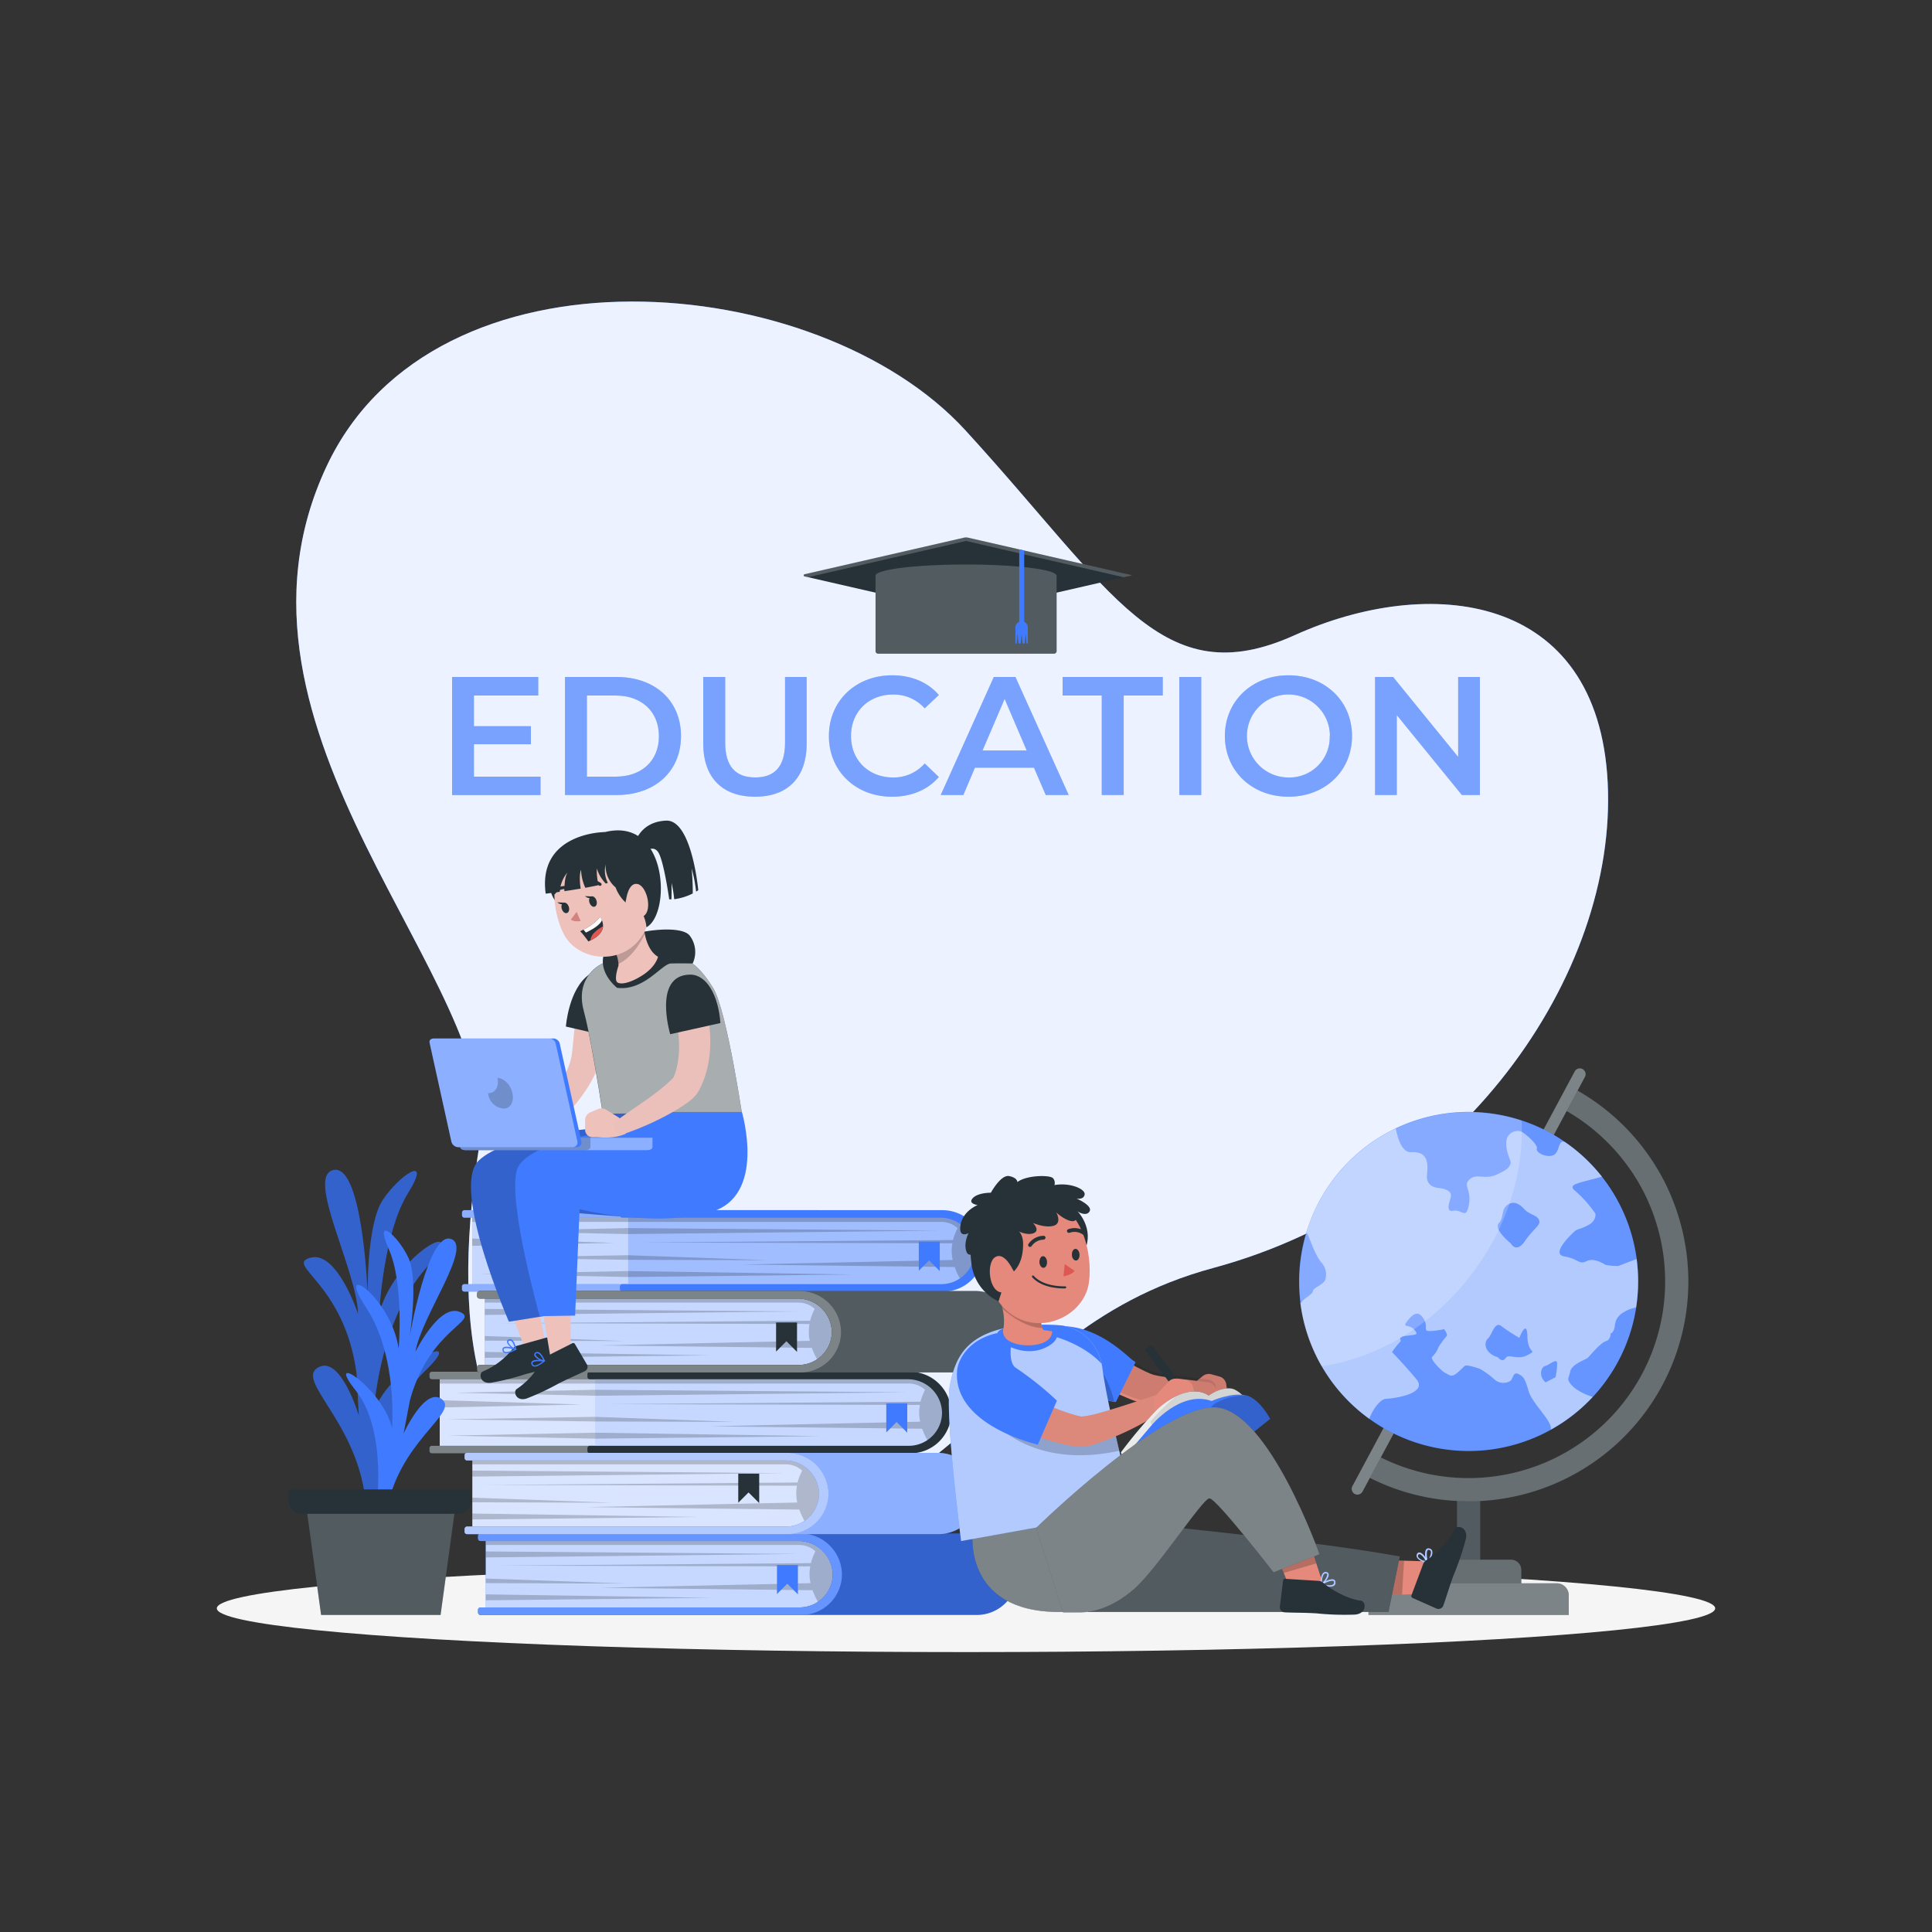 <svg xmlns="http://www.w3.org/2000/svg" viewBox="0 0 500 500"><rect x="0" y="0" width="500" height="500" fill="#333333" stroke="none"/><g id="freepik--background-simple--inject-101"><path d="M84.54,120.64c27.92-59.45,127.06-51.06,165.32-9.26s50.7,68.6,85.21,53,78.52-11.44,81,38.17S378.2,310.79,314,328.14s-64.16,78.76-149.1,66.37c-46.31-6.75-47.36-56.86-40.82-98.3S52.16,189.58,84.54,120.64Z" style="fill:#407BFF"></path><path d="M84.54,120.64c27.92-59.45,127.06-51.06,165.32-9.26s50.7,68.6,85.21,53,78.52-11.44,81,38.17S378.2,310.79,314,328.14s-64.16,78.76-149.1,66.37c-46.31-6.75-47.36-56.86-40.82-98.3S52.16,189.58,84.54,120.64Z" style="fill:#fff;opacity:0.9"></path></g><g id="freepik--Shadow--inject-101"><ellipse id="freepik--path--inject-101" cx="250" cy="416.24" rx="193.89" ry="11.32" style="fill:#f5f5f5"></ellipse></g><g id="freepik--Text--inject-101"><path d="M291.81,148.62a.28.28,0,0,1,0,.54L265,155.31l-1.28.3L250,158.75l-41.81-9.59a.28.28,0,0,1,0-.54l41.23-9.46a2.53,2.53,0,0,1,1.16,0l13.13,3,1.28.3Z" style="fill:#263238"></path><path d="M273.41,148.89c-.47-1.56-10.76-2.8-23.41-2.8s-22.94,1.24-23.41,2.8h0v19.62a.66.66,0,0,0,.67.66h45.52a.66.66,0,0,0,.67-.66V148.89Z" style="fill:#263238"></path><path d="M273.41,148.89c-.47-1.56-10.76-2.8-23.41-2.8s-22.94,1.24-23.41,2.8h0v19.62a.66.66,0,0,0,.67.66h45.52a.66.66,0,0,0,.67-.66V148.89Z" style="fill:#fff;opacity:0.2"></path><path d="M293,148.89l-2.18.5L265,143.47l-1.28-.3L250,140l-40.81,9.36-2.18-.5,42.41-9.73a2.53,2.53,0,0,1,1.16,0l13.13,3,1.28.3Z" style="fill:#fff;opacity:0.2"></path><path d="M266,162.4v4.14h-.33l-.24-2.55-.25,2.55h-.54l-.25-2.55-.25,2.55h-.54l-.25-2.55-.24,2.55h-.33V162.4a1.61,1.61,0,0,1,1-1.47V142.17l1.28.3v18.46A1.61,1.61,0,0,1,266,162.4Z" style="fill:#407BFF"></path><path d="M139.89,201v4.76H117V175.2h22.3V180H122.65v7.94H137.4v4.67H122.65V201Z" style="fill:#407BFF"></path><path d="M146.22,175.2h13.35c9.91,0,16.67,6.11,16.67,15.28s-6.76,15.27-16.67,15.27H146.22ZM159.31,201c6.81,0,11.22-4.15,11.22-10.47S166.12,180,159.31,180h-7.42V201Z" style="fill:#407BFF"></path><path d="M182,192.44V175.2h5.68v17c0,6.29,2.83,9,7.77,9s7.72-2.7,7.72-9v-17h5.59v17.24c0,8.9-5,13.75-13.36,13.75S182,201.34,182,192.44Z" style="fill:#407BFF"></path><path d="M214.52,190.48c0-9.12,7-15.71,16.36-15.71,5,0,9.26,1.79,12.09,5.1l-3.66,3.45a10.74,10.74,0,0,0-8.16-3.58c-6.33,0-10.91,4.45-10.91,10.74s4.58,10.73,10.91,10.73a10.65,10.65,0,0,0,8.16-3.62l3.66,3.49c-2.83,3.32-7.11,5.11-12.13,5.11C221.5,206.19,214.52,199.6,214.52,190.48Z" style="fill:#407BFF"></path><path d="M267.59,198.68H252.31l-3,7.07h-5.85L257.2,175.2h5.59l13.79,30.55h-5.94Zm-1.88-4.45L260,180.88l-5.72,13.35Z" style="fill:#407BFF"></path><path d="M285.13,180H275v-4.8h25.92V180H290.81v25.75h-5.68Z" style="fill:#407BFF"></path><path d="M305.21,175.2h5.67v30.55h-5.67Z" style="fill:#407BFF"></path><path d="M317,190.48c0-9,7-15.71,16.45-15.71s16.45,6.63,16.45,15.71-7,15.71-16.45,15.71S317,199.51,317,190.48Zm27.18,0a10.74,10.74,0,1,0-10.73,10.73A10.41,10.41,0,0,0,344.13,190.48Z" style="fill:#407BFF"></path><path d="M383,175.2v30.55h-4.67l-16.84-20.68v20.68h-5.63V175.2h4.67l16.84,20.69V175.2Z" style="fill:#407BFF"></path><g style="opacity:0.3"><path d="M139.89,201v4.76H117V175.2h22.3V180H122.65v7.94H137.4v4.67H122.65V201Z" style="fill:#fff"></path><path d="M146.22,175.2h13.35c9.91,0,16.67,6.11,16.67,15.28s-6.76,15.27-16.67,15.27H146.22ZM159.31,201c6.81,0,11.22-4.15,11.22-10.47S166.12,180,159.31,180h-7.42V201Z" style="fill:#fff"></path><path d="M182,192.44V175.2h5.68v17c0,6.29,2.83,9,7.77,9s7.72-2.7,7.72-9v-17h5.59v17.24c0,8.9-5,13.75-13.36,13.75S182,201.34,182,192.44Z" style="fill:#fff"></path><path d="M214.52,190.48c0-9.12,7-15.71,16.36-15.71,5,0,9.26,1.79,12.09,5.1l-3.66,3.45a10.74,10.74,0,0,0-8.16-3.58c-6.33,0-10.91,4.45-10.91,10.74s4.58,10.73,10.91,10.73a10.65,10.65,0,0,0,8.16-3.62l3.66,3.49c-2.83,3.32-7.11,5.11-12.13,5.11C221.5,206.19,214.52,199.6,214.52,190.48Z" style="fill:#fff"></path><path d="M267.59,198.68H252.31l-3,7.07h-5.85L257.2,175.2h5.59l13.79,30.55h-5.94Zm-1.88-4.45L260,180.88l-5.72,13.35Z" style="fill:#fff"></path><path d="M285.13,180H275v-4.8h25.92V180H290.81v25.75h-5.68Z" style="fill:#fff"></path><path d="M305.21,175.2h5.67v30.55h-5.67Z" style="fill:#fff"></path><path d="M317,190.48c0-9,7-15.71,16.45-15.71s16.45,6.63,16.45,15.71-7,15.71-16.45,15.71S317,199.51,317,190.48Zm27.18,0a10.74,10.74,0,1,0-10.73,10.73A10.41,10.41,0,0,0,344.13,190.48Z" style="fill:#fff"></path><path d="M383,175.2v30.55h-4.67l-16.84-20.68v20.68h-5.63V175.2h4.67l16.84,20.69V175.2Z" style="fill:#fff"></path></g></g><g id="freepik--Globe--inject-101"><rect x="377.08" y="385.36" width="6" height="19.74" style="fill:#263238"></rect><g style="isolation:isolate;opacity:0.2"><rect x="377.08" y="385.36" width="6" height="19.74" style="fill:#fff"></rect></g><path d="M380,388.53a56.59,56.59,0,0,1-26.76-6.72l2.84-5.29a50.88,50.88,0,0,0,72.51-60.16,50,50,0,0,0-7.22-14.43,51.1,51.1,0,0,0-17.3-15.16l2.83-5.29a58,58,0,0,1,8.94,5.93,56.75,56.75,0,0,1,10.4,11,55.78,55.78,0,0,1,8.07,16.14,56.89,56.89,0,0,1-54.31,74Z" style="fill:#263238"></path><g style="isolation:isolate;opacity:0.3"><path d="M380,388.53a56.59,56.59,0,0,1-26.76-6.72l2.84-5.29a50.88,50.88,0,0,0,72.51-60.16,50,50,0,0,0-7.22-14.43,51.1,51.1,0,0,0-17.3-15.16l2.83-5.29a58,58,0,0,1,8.94,5.93,56.75,56.75,0,0,1,10.4,11,55.78,55.78,0,0,1,8.07,16.14,56.89,56.89,0,0,1-54.31,74Z" style="fill:#fff"></path></g><path d="M351.31,386.81a1.42,1.42,0,0,1-.71-.18,1.5,1.5,0,0,1-.61-2l57.54-107.34a1.5,1.5,0,1,1,2.65,1.41L352.63,386A1.51,1.51,0,0,1,351.31,386.81Z" style="fill:#263238"></path><g style="isolation:isolate;opacity:0.4"><path d="M351.31,386.81a1.42,1.42,0,0,1-.71-.18,1.5,1.5,0,0,1-.61-2l57.54-107.34a1.5,1.5,0,1,1,2.65,1.41L352.63,386A1.51,1.51,0,0,1,351.31,386.81Z" style="fill:#fff"></path></g><path d="M369.11,403.64h21.94a2.66,2.66,0,0,1,2.66,2.66v4.9a0,0,0,0,1,0,0H366.46a0,0,0,0,1,0,0v-4.9A2.66,2.66,0,0,1,369.11,403.64Z" style="fill:#263238"></path><path d="M382.33,287.82a43.88,43.88,0,1,1-46.07,41.57A43.88,43.88,0,0,1,382.33,287.82Z" style="fill:#407BFF"></path><path d="M423.9,333.89A43.84,43.84,0,1,1,393.79,290a43.2,43.2,0,0,1,12.36,6.4A43.78,43.78,0,0,1,423.9,333.89Z" style="fill:#fff;opacity:0.2"></path><path d="M405.64,296a1.22,1.22,0,0,1-.19-.12,2,2,0,0,0-.4-.27c-1.82-1-1.31,2.53-3,3.33s-4.67-.64-4.31-1.68-3.06-3.93-4-4.39a2.93,2.93,0,0,0-3.92,2.76c-.14,3,1.51,4.78,1.05,5.69s-.45,1.19-3.48,2.64-5.22-.4-7.05,1.25.54,2.57-.19,6.57-1.81,1.13-4,1.56-.94-2.21-.66-3.75-2-2-3-2.12-3.5-.42-3.18-3.52.16-6-4.09-5.76c-2.19.14-3.38-3-4-6.16A44,44,0,0,0,338,319.12c.23-.05.43.27.75,1.07,1,2.5,1.93,5,3.2,6.52a4.57,4.57,0,0,1,1,4.56c-.53,1.23-3.11,2-3.16,2.85s-2.47,2-2.85,2.78a.43.43,0,0,1-.43.28,43.73,43.73,0,0,0,17.85,30c1.09-2.84,3-5.09,4.28-5.16,2.68-.14,10.95-1.45,7.91-5.1s-6.29-7-6.29-7a20.59,20.59,0,0,1,2.14-2.71c.49-.31-1.1-1.22,1.69-1.52s3-.32,1.83-1.66-3.1-.32-1.82-2,2.68-3,4.06-1.14.54,2.85,1,3.4,4.59-.3,4.59-.3,1.07,1.49.61,1.82a23.77,23.77,0,0,0-2.07,2.81,6.49,6.49,0,0,1-1.59,2.47c-.84.49,2.3,3.68,3.24,4.17s1.33.89,2.14.68,2.38-1.9,2.95-2.41,4,.74,4,.74a22.19,22.19,0,0,1,3.61,2.61,3.46,3.46,0,0,0,4.27.48c.71-.64.67-2.38,2-1.78s1.78,1.22,2.7,4.45S402,368,401.32,370a43.34,43.34,0,0,0,10.85-8.47c-3.87-1.29-5.31-2.78-5.89-3.63-.75-1.11-.31-1.12.11-3s3.95-3,4.52-3.51,3.32-3.93,4.67-4.29,1.25-2.16,1.25-2.16.25.47.8-.72-.05-2.41,1.77-4.06a9.44,9.44,0,0,1,4-1.78,42.22,42.22,0,0,0,.47-4.55,43.2,43.2,0,0,0-.32-8l-4.76,1.81a14.73,14.73,0,0,1-3.32-.32c-.52-.3-3-1.9-4.92-.92s-2.11-.65-5.71-1.24,1.77-5.68,2.61-6.44,1-.36,3.43-1.57,2-3.09,2-3.09a31.75,31.75,0,0,0-5.15-5.8c-2.36-1.86,1-2.05,6.85-3.74A43.46,43.46,0,0,0,405.64,296Zm-16,55.5c-.84,1.27-2-.25-2-.25-3.41-1-3.74-3.77-2.58-4.82s1.73-4.63,3.55-3.2a44.59,44.59,0,0,0,4.59,3s2-5.16,2.09-.36,2.82,3.34.06,4.81S390.5,350.2,389.66,351.47Zm13.33,1.3a14.69,14.69,0,0,1-.41,3.64L400,357.75c-1.91-1.59-1.17-4-.13-4.22S402.85,351.39,403,352.77Zm-4.69-37.08c.67,1.31-1.37,2.16-3.63,5.47s-3.65.61-3.65.61-4.58-3.66-3.09-5.26.37-3.71,2.57-4.93c1.37-.76,2.73-.1,4,1.31S397.64,314.39,398.3,315.69Z" style="fill:#fff;opacity:0.5"></path><path d="M393.79,290c.63,13.2-3.6,27.45-12.88,39.69-10.27,13.55-24.59,21.81-38.86,23.89A43.9,43.9,0,0,1,393.79,290Z" style="fill:#fff;opacity:0.2"></path><g style="isolation:isolate;opacity:0.3"><path d="M369.11,403.64h21.94a2.66,2.66,0,0,1,2.66,2.66v4.9a0,0,0,0,1,0,0H366.46a0,0,0,0,1,0,0v-4.9A2.66,2.66,0,0,1,369.11,403.64Z" style="fill:#fff"></path></g><path d="M357.27,409.76h45.62a3.1,3.1,0,0,1,3.1,3.1v5.09a0,0,0,0,1,0,0H354.17a0,0,0,0,1,0,0v-5.09A3.1,3.1,0,0,1,357.27,409.76Z" style="fill:#263238"></path><g style="isolation:isolate;opacity:0.4"><path d="M357.27,409.76h45.62a3.1,3.1,0,0,1,3.1,3.1v5.09a0,0,0,0,1,0,0H354.17a0,0,0,0,1,0,0v-5.09A3.1,3.1,0,0,1,357.27,409.76Z" style="fill:#fff"></path></g></g><g id="freepik--Books--inject-101"><rect x="113.81" y="356.2" width="43.72" height="18.96" transform="translate(271.33 731.36) rotate(180)" style="fill:#407BFF"></rect><rect x="113.81" y="356.2" width="43.72" height="18.96" transform="translate(271.33 731.36) rotate(180)" style="fill:#fff;opacity:0.8"></rect><polygon points="154.01 358.06 113.81 358.06 113.81 356.2 153.97 356.2 154.01 358.06" style="isolation:isolate;opacity:0.2"></polygon><polygon points="154.02 359.67 117.74 360.44 154.02 361.22 154.02 359.67" style="isolation:isolate;opacity:0.2"></polygon><polygon points="154.02 366.68 115.6 367.33 154.02 367.88 154.02 366.68" style="isolation:isolate;opacity:0.2"></polygon><polygon points="154.02 370.78 115.94 371.55 154.02 372.32 154.02 370.78" style="isolation:isolate;opacity:0.2"></polygon><polygon points="113.81 362.37 150.64 363.49 113.81 364.25 113.81 362.37" style="isolation:isolate;opacity:0.2"></polygon><path d="M211.37,365.58a8.6,8.6,0,0,1-8.59,8.59h-91a.63.63,0,0,0-.63.63v.68a.63.63,0,0,0,.63.63h91.46a10.55,10.55,0,0,0,10.54-10.62A10.72,10.72,0,0,0,203,355H111.79a.63.63,0,0,0-.63.63v.68a.64.64,0,0,0,.63.64h90.73A8.83,8.83,0,0,1,211.37,365.58Z" style="fill:#263238"></path><path d="M211.37,365.58a8.6,8.6,0,0,1-8.59,8.59h-91a.63.63,0,0,0-.63.63v.68a.63.63,0,0,0,.63.63h91.46a10.55,10.55,0,0,0,10.54-10.62A10.72,10.72,0,0,0,203,355H111.79a.63.63,0,0,0-.63.63v.68a.64.64,0,0,0,.63.64h90.73A8.83,8.83,0,0,1,211.37,365.58Z" style="fill:#fff;opacity:0.4"></path><path d="M244.55,365.69h0a9.49,9.49,0,0,1-9.49,9.5H154v-19h81A9.49,9.49,0,0,1,244.55,365.69Z" style="fill:#407BFF"></path><path d="M154,356.2v19h81.05a9.5,9.5,0,0,0,0-19Z" style="fill:#fff;opacity:0.7"></path><polygon points="154.02 361.22 154.02 359.67 234.8 360.32 154.02 361.22" style="isolation:isolate;opacity:0.2"></polygon><polygon points="154.02 367.88 154.02 366.68 190.28 367.98 154.02 367.88" style="isolation:isolate;opacity:0.2"></polygon><polygon points="154.02 372.32 154.02 370.78 212.49 371.68 154.02 372.32" style="isolation:isolate;opacity:0.2"></polygon><path d="M235.19,358.05a6.33,6.33,0,0,1,4.22,1.63,15.68,15.68,0,0,0-1.19,3.08l-81,.63,80.85.2a10.89,10.89,0,0,0-.19,2,10.62,10.62,0,0,0,.27,2.34l-54.58,1.2,55.09.63a19.52,19.52,0,0,0,1.83,3.77,9.5,9.5,0,0,0-5.39-17.31H154v1.85Z" style="isolation:isolate;opacity:0.2"></path><path d="M243.8,365.58a8.6,8.6,0,0,1-8.59,8.59H152.65a.63.63,0,0,0-.63.63v.68a.63.63,0,0,0,.63.63h83a10.55,10.55,0,0,0,10.54-10.62A10.72,10.72,0,0,0,235.41,355H152.65a.63.63,0,0,0-.63.63v.68a.64.64,0,0,0,.63.64H235A8.83,8.83,0,0,1,243.8,365.58Z" style="fill:#263238"></path><polygon points="234.8 363.17 234.8 370.78 232.04 368.03 229.37 370.7 229.37 363.17 234.8 363.17" style="fill:#407BFF"></polygon><rect x="125.72" y="398.04" width="117.98" height="18.99" transform="translate(369.42 815.06) rotate(180)" style="fill:#407BFF"></rect><rect x="125.72" y="398.04" width="117.98" height="18.99" transform="translate(369.42 815.06) rotate(180)" style="fill:#fff;opacity:0.7"></rect><polygon points="125.72 403.06 125.72 401.51 206.5 402.16 125.72 403.06" style="isolation:isolate;opacity:0.2"></polygon><polygon points="125.72 409.71 125.72 408.52 161.99 409.82 125.72 409.71" style="isolation:isolate;opacity:0.2"></polygon><polygon points="125.72 414.16 125.72 412.62 184.19 413.51 125.72 414.16" style="isolation:isolate;opacity:0.2"></polygon><path d="M217.33,398,219,412.19,217,410a17.35,17.35,0,0,1-3.71,7,20.77,20.77,0,0,1-3-5.45l-55.1-.63,54.58-1.2a11.42,11.42,0,0,1-.27-2.34,10.72,10.72,0,0,1,.2-2l-80.85-.2,81-.64a15,15,0,0,1,1.19-3.07,6.31,6.31,0,0,0-4.23-1.63H125.72V398Z" style="isolation:isolate;opacity:0.2"></path><path d="M215.51,407.42a8.59,8.59,0,0,1-8.6,8.58H124.36a.64.64,0,0,0-.64.64v.68a.64.64,0,0,0,.64.63H252.79a10.55,10.55,0,0,0,10.54-10.62,10.71,10.71,0,0,0-10.81-10.46H124.36a.64.64,0,0,0-.64.63v.68a.64.64,0,0,0,.64.63h82.3A8.84,8.84,0,0,1,215.51,407.42Z" style="fill:#407BFF"></path><path d="M215.51,407.42a8.59,8.59,0,0,1-8.6,8.58H124.36a.64.64,0,0,0-.64.64v.68a.64.64,0,0,0,.64.63H252.79a10.55,10.55,0,0,0,10.54-10.62,10.71,10.71,0,0,0-10.81-10.46H124.36a.64.64,0,0,0-.64.63v.68a.64.64,0,0,0,.64.63h82.3A8.84,8.84,0,0,1,215.51,407.42Z" style="isolation:isolate;opacity:0.2"></path><path d="M215.51,407.42a8.59,8.59,0,0,1-8.6,8.58H124.36a.64.64,0,0,0-.64.64v.68a.64.64,0,0,0,.64.63h83a10.53,10.53,0,0,0,10.53-10.62,10.71,10.71,0,0,0-10.81-10.46H124.36a.64.64,0,0,0-.64.63v.68a.64.64,0,0,0,.64.63h82.3A8.84,8.84,0,0,1,215.51,407.42Z" style="fill:#407BFF"></path><polygon points="206.5 405.01 206.5 412.62 203.75 409.87 201.08 412.54 201.08 405.01 206.5 405.01" style="fill:#407BFF"></polygon><path d="M215.51,407.42a8.59,8.59,0,0,1-8.6,8.58H124.36a.64.64,0,0,0-.64.64v.68a.64.64,0,0,0,.64.63h83a10.53,10.53,0,0,0,10.53-10.62,10.71,10.71,0,0,0-10.81-10.46H124.36a.64.64,0,0,0-.64.63v.68a.64.64,0,0,0,.64.63h82.3A8.84,8.84,0,0,1,215.51,407.42Z" style="fill:#fff;opacity:0.2"></path><rect x="122.24" y="377.12" width="117.98" height="18.99" transform="translate(362.47 773.23) rotate(180)" style="fill:#407BFF"></rect><rect x="122.24" y="377.12" width="117.98" height="18.99" transform="translate(362.47 773.23) rotate(180)" style="fill:#fff;opacity:0.8"></rect><polygon points="122.24 382.14 122.24 380.59 203.02 381.24 122.24 382.14" style="isolation:isolate;opacity:0.2"></polygon><polygon points="122.24 388.79 122.24 387.6 158.51 388.9 122.24 388.79" style="isolation:isolate;opacity:0.2"></polygon><polygon points="122.24 393.24 122.24 391.7 180.71 392.59 122.24 393.24" style="isolation:isolate;opacity:0.2"></polygon><path d="M213.85,377.12l1.71,14.15-2-2.15a17.35,17.35,0,0,1-3.71,7,20.57,20.57,0,0,1-3-5.45l-55.1-.63,54.58-1.19a11.51,11.51,0,0,1-.26-2.35,10.89,10.89,0,0,1,.19-2l-80.85-.2,81-.63a15.08,15.08,0,0,1,1.19-3.08,6.28,6.28,0,0,0-4.22-1.62H122.24v-1.86Z" style="isolation:isolate;opacity:0.2"></path><path d="M212,386.5a8.59,8.59,0,0,1-8.6,8.58H120.88a.64.64,0,0,0-.63.64v.68a.63.63,0,0,0,.63.63h122a10.55,10.55,0,0,0,10.54-10.62A10.73,10.73,0,0,0,242.55,376H120.88a.63.63,0,0,0-.63.63v.68a.64.64,0,0,0,.63.64h82.3A8.84,8.84,0,0,1,212,386.5Z" style="fill:#407BFF"></path><path d="M212,386.5a8.59,8.59,0,0,1-8.6,8.58H120.88a.64.64,0,0,0-.63.64v.68a.63.63,0,0,0,.63.63h122a10.55,10.55,0,0,0,10.54-10.62A10.73,10.73,0,0,0,242.55,376H120.88a.63.63,0,0,0-.63.63v.68a.64.64,0,0,0,.63.64h82.3A8.84,8.84,0,0,1,212,386.5Z" style="fill:#fff;opacity:0.4"></path><path d="M212,386.5a8.59,8.59,0,0,1-8.6,8.58H120.88a.64.64,0,0,0-.63.64v.68a.63.63,0,0,0,.63.63h83a10.55,10.55,0,0,0,10.54-10.62A10.73,10.73,0,0,0,203.64,376H120.88a.63.63,0,0,0-.63.63v.68a.64.64,0,0,0,.63.64h82.3A8.84,8.84,0,0,1,212,386.5Z" style="fill:#407BFF"></path><polygon points="196.48 381.39 196.48 389 193.72 386.24 191.06 388.91 191.06 381.39 196.48 381.39" style="fill:#263238"></polygon><path d="M212,386.5a8.59,8.59,0,0,1-8.6,8.58H120.88a.64.64,0,0,0-.63.64v.68a.63.63,0,0,0,.63.63h83a10.55,10.55,0,0,0,10.54-10.62A10.73,10.73,0,0,0,203.64,376H120.88a.63.63,0,0,0-.63.63v.68a.64.64,0,0,0,.63.64h82.3A8.84,8.84,0,0,1,212,386.5Z" style="fill:#fff;opacity:0.6"></path><rect x="122.22" y="314.36" width="43.72" height="18.96" transform="translate(288.15 647.69) rotate(180)" style="fill:#407BFF"></rect><rect x="122.22" y="314.36" width="43.72" height="18.96" transform="translate(288.15 647.69) rotate(180)" style="fill:#fff;opacity:0.7"></rect><polygon points="162.42 316.22 122.22 316.22 122.22 314.36 162.38 314.36 162.42 316.22" style="isolation:isolate;opacity:0.2"></polygon><polygon points="162.43 317.83 126.15 318.61 162.43 319.38 162.43 317.83" style="isolation:isolate;opacity:0.2"></polygon><polygon points="162.43 324.85 124.01 325.49 162.43 326.04 162.43 324.85" style="isolation:isolate;opacity:0.2"></polygon><polygon points="162.43 328.95 124.35 329.72 162.43 330.49 162.43 328.95" style="isolation:isolate;opacity:0.2"></polygon><polygon points="122.22 320.54 159.04 321.65 122.22 322.42 122.22 320.54" style="isolation:isolate;opacity:0.2"></polygon><path d="M219.78,323.75a8.6,8.6,0,0,1-8.6,8.58h-91a.63.63,0,0,0-.63.63v.68a.63.63,0,0,0,.63.63h91.46a10.53,10.53,0,0,0,10.54-10.61,10.72,10.72,0,0,0-10.81-10.47H120.2a.64.64,0,0,0-.63.64v.68a.63.63,0,0,0,.63.63h90.73A8.84,8.84,0,0,1,219.78,323.75Z" style="fill:#407BFF"></path><path d="M219.78,323.75a8.6,8.6,0,0,1-8.6,8.58h-91a.63.63,0,0,0-.63.63v.68a.63.63,0,0,0,.63.63h91.46a10.53,10.53,0,0,0,10.54-10.61,10.72,10.72,0,0,0-10.81-10.47H120.2a.64.64,0,0,0-.63.64v.68a.63.63,0,0,0,.63.63h90.73A8.84,8.84,0,0,1,219.78,323.75Z" style="fill:#fff;opacity:0.4"></path><path d="M253,323.86h0a9.49,9.49,0,0,1-9.49,9.49h-81v-19h81A9.49,9.49,0,0,1,253,323.86Z" style="fill:#407BFF"></path><path d="M162.42,314.36v19h81.05a9.5,9.5,0,0,0,0-19Z" style="fill:#fff;opacity:0.5"></path><polygon points="162.43 319.38 162.43 317.83 243.21 318.48 162.43 319.38" style="isolation:isolate;opacity:0.2"></polygon><polygon points="162.43 326.04 162.43 324.85 198.69 326.14 162.43 326.04" style="isolation:isolate;opacity:0.2"></polygon><polygon points="162.43 330.49 162.43 328.95 220.9 329.84 162.43 330.49" style="isolation:isolate;opacity:0.2"></polygon><path d="M243.6,316.22a6.32,6.32,0,0,1,4.22,1.62,15.93,15.93,0,0,0-1.19,3.08l-81,.64,80.85.2a10.34,10.34,0,0,0,.08,4.32l-54.58,1.19,55.09.64a19.7,19.7,0,0,0,1.83,3.76,9.5,9.5,0,0,0-5.39-17.31H162.42v1.86Z" style="isolation:isolate;opacity:0.2"></path><path d="M252.21,323.75a8.6,8.6,0,0,1-8.59,8.58H161.06a.63.63,0,0,0-.63.63v.68a.63.63,0,0,0,.63.63h83a10.53,10.53,0,0,0,10.54-10.61,10.72,10.72,0,0,0-10.81-10.47H161.06a.64.64,0,0,0-.63.64v.68a.63.63,0,0,0,.63.63h82.3A8.83,8.83,0,0,1,252.21,323.75Z" style="fill:#407BFF"></path><polygon points="243.21 321.33 243.21 328.95 240.45 326.19 237.78 328.86 237.78 321.33 243.21 321.33" style="fill:#407BFF"></polygon><rect x="125.49" y="335.28" width="117.98" height="18.99" transform="translate(368.97 689.55) rotate(180)" style="fill:#407BFF"></rect><rect x="125.49" y="335.28" width="117.98" height="18.99" transform="translate(368.97 689.55) rotate(180)" style="fill:#fff;opacity:0.7"></rect><polygon points="125.49 340.3 125.49 338.75 206.27 339.4 125.49 340.3" style="isolation:isolate;opacity:0.2"></polygon><polygon points="125.49 346.96 125.49 345.76 161.76 347.06 125.49 346.96" style="isolation:isolate;opacity:0.2"></polygon><polygon points="125.49 351.4 125.49 349.87 183.96 350.76 125.49 351.4" style="isolation:isolate;opacity:0.2"></polygon><path d="M217.1,335.28l1.71,14.16-2-2.16a17.35,17.35,0,0,1-3.71,7,20.57,20.57,0,0,1-3-5.45l-55.1-.63L209.58,347a11.43,11.43,0,0,1-.26-2.35,10.7,10.7,0,0,1,.19-2l-80.85-.21,81-.63a15.31,15.31,0,0,1,1.19-3.08,6.32,6.32,0,0,0-4.22-1.62H125.49v-1.86Z" style="isolation:isolate;opacity:0.2"></path><path d="M215.28,344.66a8.6,8.6,0,0,1-8.6,8.59H124.13a.63.63,0,0,0-.63.63v.68a.63.63,0,0,0,.63.63H252.56a10.53,10.53,0,0,0,10.54-10.62,10.71,10.71,0,0,0-10.81-10.46H124.13a.64.64,0,0,0-.63.64v.68a.63.63,0,0,0,.63.63h82.3A8.84,8.84,0,0,1,215.28,344.66Z" style="fill:#263238"></path><path d="M215.28,344.66a8.6,8.6,0,0,1-8.6,8.59H124.13a.63.63,0,0,0-.63.63v.68a.63.63,0,0,0,.63.63H252.56a10.53,10.53,0,0,0,10.54-10.62,10.71,10.71,0,0,0-10.81-10.46H124.13a.64.64,0,0,0-.63.64v.68a.63.63,0,0,0,.63.63h82.3A8.84,8.84,0,0,1,215.28,344.66Z" style="fill:#fff;opacity:0.2"></path><path d="M215.28,344.66a8.6,8.6,0,0,1-8.6,8.59H124.13a.63.63,0,0,0-.63.63v.68a.63.63,0,0,0,.63.63h83a10.53,10.53,0,0,0,10.54-10.62,10.73,10.73,0,0,0-10.81-10.46H124.13a.64.64,0,0,0-.63.64v.68a.63.63,0,0,0,.63.63h82.3A8.84,8.84,0,0,1,215.28,344.66Z" style="fill:#263238"></path><polygon points="206.27 342.25 206.27 349.87 203.52 347.11 200.85 349.78 200.85 342.25 206.27 342.25" style="fill:#263238"></polygon><path d="M215.28,344.66a8.6,8.6,0,0,1-8.6,8.59H124.13a.63.63,0,0,0-.63.63v.68a.63.63,0,0,0,.63.63h83a10.53,10.53,0,0,0,10.54-10.62,10.73,10.73,0,0,0-10.81-10.46H124.13a.64.64,0,0,0-.63.64v.68a.63.63,0,0,0,.63.63h82.3A8.84,8.84,0,0,1,215.28,344.66Z" style="fill:#fff;opacity:0.4"></path></g><g id="freepik--character-2--inject-101"><g id="freepik--group--inject-101"><polygon points="356.99 403.7 363.37 403.9 369.26 404.08 370.32 412.45 362.85 412.67 355.68 412.88 356.99 403.7" style="fill:#e4897b"></polygon><polygon points="356.99 403.7 363.37 403.9 362.85 412.67 355.68 412.88 356.99 403.7" style="isolation:isolate;opacity:0.2"></polygon><path d="M370.46,402.76a9.55,9.55,0,0,1-1,1.81.15.15,0,0,1-.17.08.18.18,0,0,1-.15-.13c-.08-.28-.7-2.83,0-3.58a.69.69,0,0,1,.62-.21,1,1,0,0,1,.86.55A2.11,2.11,0,0,1,370.46,402.76Zm-1-1.57c-.36.4-.2,1.81,0,2.84.73-1.19,1-2.14.83-2.6a.61.61,0,0,0-.55-.34.29.29,0,0,0-.3.1Z" style="fill:#407BFF"></path><path d="M369.51,404.54a.1.1,0,0,1,0,.07.16.16,0,0,1-.16,0c-.07,0-2.21-.63-2.65-1.61a1,1,0,0,1,0-.8.67.67,0,0,1,.73-.41c.84.12,1.94,1.75,2.1,2.62A.15.15,0,0,1,369.51,404.54ZM367,402.49a.55.55,0,0,0,0,.42c.26.58,1.42,1.07,2.1,1.31-.3-.81-1.17-1.91-1.72-2-.1,0-.24,0-.36.22Z" style="fill:#407BFF"></path><path d="M370.46,402.76a9.55,9.55,0,0,1-1,1.81.15.15,0,0,1-.17.08.18.18,0,0,1-.15-.13c-.08-.28-.7-2.83,0-3.58a.69.69,0,0,1,.62-.21,1,1,0,0,1,.86.55A2.11,2.11,0,0,1,370.46,402.76Zm-1-1.57c-.36.4-.2,1.81,0,2.84.73-1.19,1-2.14.83-2.6a.61.61,0,0,0-.55-.34.29.29,0,0,0-.3.1Z" style="fill:#fff;opacity:0.6"></path><path d="M369.51,404.54a.1.1,0,0,1,0,.07.16.16,0,0,1-.16,0c-.07,0-2.21-.63-2.65-1.61a1,1,0,0,1,0-.8.67.67,0,0,1,.73-.41c.84.12,1.94,1.75,2.1,2.62A.15.15,0,0,1,369.51,404.54ZM367,402.49a.55.55,0,0,0,0,.42c.26.58,1.42,1.07,2.1,1.31-.3-.81-1.17-1.91-1.72-2-.1,0-.24,0-.36.22Z" style="fill:#fff;opacity:0.6"></path><path d="M368.29,404.84l-3,8a.55.55,0,0,0,.29.71h0l6.22,2.76a1.36,1.36,0,0,0,1.73-.78c1-2.83,1.33-4.22,2.62-7.77a71.32,71.32,0,0,0,3.22-9.53c.63-3.15-2.49-3.68-3-2.41-1.3,3-4.85,6.47-7.18,7.9A2.15,2.15,0,0,0,368.29,404.84Z" style="fill:#263238"></path><path d="M293.43,390.77l3.71,3.83s42.22,4.07,65.13,8.2l-2.91,14.38H281.52Z" style="fill:#263238"></path><path d="M293.43,390.77l3.71,3.83s42.22,4.07,65.13,8.2l-2.91,14.38H281.52Z" style="fill:#fff;isolation:isolate;opacity:0.2"></path><polygon points="338.69 398.52 340.66 404.6 342.48 410.2 334.97 414.04 332.24 407.07 329.61 400.4 338.69 398.52" style="fill:#e4897b"></polygon><path d="M343.84,410.6a9.2,9.2,0,0,1-2-.41.16.16,0,0,1-.13-.14.19.19,0,0,1,.08-.18c.25-.15,2.51-1.49,3.42-1.07a.68.68,0,0,1,.38.53,1,1,0,0,1-.28,1A2.07,2.07,0,0,1,343.84,410.6Zm1.21-1.44c-.49-.23-1.8.33-2.72.84,1.35.35,2.35.37,2.74,0a.64.64,0,0,0,.16-.62.31.31,0,0,0-.18-.26Z" style="fill:#407BFF"></path><path d="M341.86,410.2h-.07a.24.24,0,0,1-.09-.15c0-.07,0-2.3.78-3a.93.93,0,0,1,.77-.2.67.67,0,0,1,.61.57c.12.84-1.11,2.37-1.9,2.77A.12.12,0,0,1,341.86,410.2Zm1.24-3a.52.52,0,0,0-.39.14c-.49.41-.62,1.67-.65,2.38a3.73,3.73,0,0,0,1.45-2.23c0-.1-.07-.23-.32-.28Z" style="fill:#407BFF"></path><path d="M343.84,410.6a9.2,9.2,0,0,1-2-.41.16.16,0,0,1-.13-.14.19.19,0,0,1,.08-.18c.25-.15,2.51-1.49,3.42-1.07a.68.68,0,0,1,.38.53,1,1,0,0,1-.28,1A2.07,2.07,0,0,1,343.84,410.6Zm1.21-1.44c-.49-.23-1.8.33-2.72.84,1.35.35,2.35.37,2.74,0a.64.64,0,0,0,.16-.62.31.31,0,0,0-.18-.26Z" style="fill:#fff;opacity:0.6"></path><path d="M341.86,410.2h-.07a.24.24,0,0,1-.09-.15c0-.07,0-2.3.78-3a.93.93,0,0,1,.77-.2.67.67,0,0,1,.61.57c.12.84-1.11,2.37-1.9,2.77A.12.12,0,0,1,341.86,410.2Zm1.24-3a.52.52,0,0,0-.39.14c-.49.41-.62,1.67-.65,2.38a3.73,3.73,0,0,0,1.45-2.23c0-.1-.07-.23-.32-.28Z" style="fill:#fff;opacity:0.6"></path><path d="M341.22,409.13l-8.56-.53a.54.54,0,0,0-.6.48h0l-.84,6.76a1.36,1.36,0,0,0,1.25,1.43c3,.14,4.42.05,8.19.26a70.48,70.48,0,0,0,10.06.32c3.19-.31,2.8-3.46,1.42-3.61-3.26-.37-7.59-2.77-9.64-4.59A2.15,2.15,0,0,0,341.22,409.13Z" style="fill:#263238"></path><polygon points="338.69 398.52 340.66 404.6 332.24 407.07 329.61 400.4 338.69 398.52" style="isolation:isolate;opacity:0.2"></polygon><path d="M315.59,356.25l-2.07-.58a2.5,2.5,0,0,0-2.25.46l-2.94,2.37a4.69,4.69,0,0,0-1.73,3.91l.06.94c3.37,1.19,7.89,0,7.89,0l1.32-.19a2.07,2.07,0,0,0,1.82-2.34l-.35-2.63A2.39,2.39,0,0,0,315.59,356.25Z" style="fill:#e4897b"></path><path d="M315.59,356.25l-2.07-.58a2.5,2.5,0,0,0-2.25.46l-2.94,2.37a4.69,4.69,0,0,0-1.73,3.91l.06.94c3.37,1.19,7.89,0,7.89,0l1.32-.19a2.07,2.07,0,0,0,1.82-2.34l-.35-2.63A2.39,2.39,0,0,0,315.59,356.25Z" style="isolation:isolate;opacity:0.1"></path><path d="M251.75,396.44S249,417.18,274.1,417.18c25.82,0,23.47-17.7,18.33-28.22Z" style="fill:#263238"></path><path d="M251.75,396.44S249,417.18,274.1,417.18c25.82,0,23.47-17.7,18.33-28.22Z" style="fill:#fff;isolation:isolate;opacity:0.4"></path><path d="M280.52,345.91l7.85,4.6c2.6,1.52,5.24,3.05,7.76,4.27.32.17.61.29.9.42l.45.21.37.14c.27.11.49.18.71.25s.57.12.85.2c1.3.27,2.79.45,4.27.64,3,.36,6.07.7,9.13,1.14h0a2.19,2.19,0,0,1,.16,4.31,66.58,66.58,0,0,1-9.46,1.39,40.94,40.94,0,0,1-5,.11c-.49,0-.9-.06-1.44-.14l-.81-.13-.74-.19-.73-.21-.64-.21c-.43-.15-.86-.29-1.25-.45a84.28,84.28,0,0,1-8.81-4.15c-2.8-1.51-5.49-3.07-8.19-4.79a4.37,4.37,0,0,1,4.55-7.45Z" style="fill:#e4897b"></path><path d="M280.52,345.19l7.85,4.61c2.6,1.52,5.24,3.05,7.76,4.27.32.17.61.29.9.42l.45.21.37.14c.27.11.49.18.71.25s.57.12.85.2c1.3.27,2.79.45,4.27.64,3,.36,6.07.7,9.13,1.14h0a2.2,2.2,0,0,1,.16,4.32,66.58,66.58,0,0,1-9.46,1.39,40.94,40.94,0,0,1-5,.11c-.49,0-.9-.06-1.44-.14l-.81-.13-.74-.19-.73-.21-.64-.21c-.43-.15-.86-.29-1.25-.45a84.28,84.28,0,0,1-8.81-4.15c-2.8-1.51-5.49-3.07-8.19-4.79a4.37,4.37,0,0,1,4.55-7.45Z" style="isolation:isolate;opacity:0.1"></path><path d="M293.87,352.55l-5.08,10.28-.2,0-.25,0h-.06c-.33-.06-.81-.16-1.4-.31-.18,0-.38-.08-.58-.13l-.14,0-.62-.16-.82-.23a29.82,29.82,0,0,1-4.73-1.72c-.25-.14-.51-.27-.74-.41a8,8,0,0,1-1.36-.91.91.91,0,0,1-.17-.17l-.12-.11a1.83,1.83,0,0,1-.21-.26l-.15-.2a1.26,1.26,0,0,1-.11-.17c-.07-.11-.15-.22-.22-.35l-.22-.41-.21-.44s0-.08-.05-.12h0c-.06-.11-.1-.22-.15-.33s-.13-.32-.19-.5-.13-.33-.18-.5-.13-.37-.18-.55c-1.54-5-3.79-11.66-1.12-11.66,9,0,15.78,6.49,18.44,8.78C293.58,352.28,293.87,352.55,293.87,352.55Z" style="fill:#407BFF"></path><path d="M288.34,362.74h-.06c-.33-.06-.81-.16-1.4-.31-.18,0-.38-.08-.58-.13l-.14,0-.62-.16-.82-.23a29.82,29.82,0,0,1-4.73-1.72c-.25-.14-.51-.27-.74-.41a8,8,0,0,1-1.36-.91.91.91,0,0,1-.17-.17l-.12-.11a1.83,1.83,0,0,1-.21-.26l-.15-.2a1.26,1.26,0,0,1-.11-.17c-.07-.11-.15-.22-.22-.35l-.22-.41-.21-.44s0-.08-.05-.12h0l2.06-9.47s7.86,6.08,9.83,15.54A.29.29,0,0,1,288.34,362.74Z" style="isolation:isolate;opacity:0.2"></path><path d="M248.73,398.81s-4.32-33.19-2.88-40.36,4.23-17.1,28.76-15.42a12.5,12.5,0,0,1,10.71,11.25c1.31,10.3,8.11,36.49,8.11,36.49Z" style="fill:#407BFF"></path><path d="M293.43,390.77l-44.69,8.05s-4.33-33.21-2.88-40.36c1.23-6.12,3.43-14.26,19.32-15.45a64.87,64.87,0,0,1,9.44,0,12.41,12.41,0,0,1,10.46,9.86c.1.44.18.89.24,1.37.39,3,1.25,7.43,2.27,12.14.07.33.15.67.23,1,.16.76.33,1.53.5,2.31.44,1.92.88,3.85,1.33,5.72.15.64.3,1.28.45,1.9.09.43.2.85.3,1.27C292.05,385.45,293.43,390.77,293.43,390.77Z" style="fill:#fff;opacity:0.6"></path><path d="M289.65,375.46c-27.2,5.91-37-12.8-37-12.8a42.25,42.25,0,0,1,2.53-4,15.31,15.31,0,0,0,2.19,2.14c3.37,2.66,7.67,4,11.7,5.3a40.41,40.41,0,0,0,18.71,1.37c.16.76.33,1.53.5,2.31C288.76,371.66,289.2,373.59,289.65,375.46Z" style="isolation:isolate;opacity:0.2"></path><path d="M260.62,358.11c6,3.57,12.67,7,19.55,8.58l-.84-.05a23.5,23.5,0,0,0,4.66-.83c3.56-.95,7.17-2.14,10.71-3.3l5.43-1.79a2.18,2.18,0,0,1,1.88,3.89c-1.66,1.08-3.34,2-5,3a75.61,75.61,0,0,1-13.7,6.16,12.3,12.3,0,0,1-4.39.67c-8.3-1.18-16-4.58-23-9a4.36,4.36,0,0,1,4.76-7.31Z" style="fill:#dc897c"></path><path d="M247.7,354.7c.25-2.83,3-8.39,11.18-9.86l2.78,3.34s-.68,4.58,1.23,5.81a82,82,0,0,1,10.64,8.5l-4.94,11.38S246.49,368.93,247.7,354.7Z" style="fill:#407BFF"></path><path d="M261,343.51c-3.12.54-3.44,1.73-2.32,3.18s6.93,4.7,12.27,1.89S273.69,341.33,261,343.51Z" style="fill:#407BFF"></path><path d="M285.08,352.91c-5.14-5.44-12.8-7.17-12.8-7.17s-12.83.18-7.1-2.73a64.87,64.87,0,0,1,9.44,0A12.41,12.41,0,0,1,285.08,352.91Z" style="fill:#407BFF"></path><path d="M257.11,331.46a38.88,38.88,0,0,1,2.35,7.27,13.47,13.47,0,0,1,.24,5.09s-1.22,3.23,4.32,4.19c3.3.57,8.26-.21,8.26-3.46L270,344.2s-.07-.16-.17-.46c-.44-1.28-1.47-5.4,1.79-8C276.08,332.24,257.11,331.46,257.11,331.46Z" style="fill:#e4897b"></path><path d="M257.11,331.46a38.88,38.88,0,0,1,2.35,7.27c3,2.56,6.53,4.81,10.34,5-.44-1.28-1.47-5.4,1.79-8C276.08,332.24,257.11,331.46,257.11,331.46Z" style="isolation:isolate;opacity:0.2"></path><path d="M278.88,313.5s4.4,4.43,1.84,10.16-9.49-7.17-9.49-7.17Z" style="fill:#263238"></path><path d="M254.45,323.61c1.68,8.17,2.19,13,7.43,16.62,7.9,5.42,18.84.11,19.95-8.42,1-7.68-1.9-19.73-11.42-21.8S252.78,315.45,254.45,323.61Z" style="fill:#e4897b"></path><path d="M269,326.66c.05.83.53,1.49,1.08,1.45s.94-.73.89-1.57-.53-1.47-1.07-1.44S269,325.83,269,326.66Z" style="fill:#263238"></path><path d="M277.41,324.77c0,.83.53,1.48,1.08,1.45s.94-.74.89-1.57-.53-1.48-1.07-1.45S277.36,323.94,277.41,324.77Z" style="fill:#263238"></path><path d="M270.48,320.57a.57.57,0,0,0,.11-.28.51.51,0,0,0-.52-.47,4.83,4.83,0,0,0-3.92,2.15.49.49,0,0,0,.17.67h0a.51.51,0,0,0,.67-.17h0a3.83,3.83,0,0,1,3.16-1.65A.56.56,0,0,0,270.48,320.57Z" style="fill:#263238"></path><path d="M280.75,319.55a.59.59,0,0,0,.25-.17.5.5,0,0,0-.14-.68,4.8,4.8,0,0,0-4.43-.57.49.49,0,0,0-.26.64h0a.53.53,0,0,0,.65.26h0a3.79,3.79,0,0,1,3.52.53A.58.58,0,0,0,280.75,319.55Z" style="fill:#263238"></path><path d="M275.56,327.16l2.54,1.73s-.57,1-2.87,1.42Z" style="fill:#de5753"></path><path d="M251.92,319.82c-.6,1.39-1,3.67-.5,7.29a12.3,12.3,0,0,0,7,9.68l2.09-6.48s4.27-1.31,4.27-8.34c0-2.38-1.06-3.26-1.06-3.26Z" style="fill:#263238"></path><path d="M262,328.37s-2.16-4.56-4.5-3-1.58,9.25,2,9.12S263.69,330.8,262,328.37Z" style="fill:#e4897b"></path><path d="M275.24,333.44c-1.47,0-5.74-.24-8.12-2.91a.27.27,0,0,1,.4-.36c2.67,3,8.14,2.73,8.2,2.73a.27.27,0,0,1,0,.53Z" style="fill:#263238"></path><path d="M263.71,318.71s2.32,1.13,3.91.38-.3-2.6-.3-2.6,3.13,1.39,5.37.73.68-3.43.68-3.43,2.16,2,4,2.24,1.47-2.53,1.47-2.53,2.26,1.5,3.14,0-3.41-3.34-3.41-3.34,1.86.45,2.13-1-3.82-3.19-7.81-2.46a1.84,1.84,0,0,0-.37-1.78c-.72-.86-6.79-.86-9.23,1,0,0,.07-1.11-2.11-1.55s-4.75,4.31-4.75,4.31-3.28-.07-4.66,1.38,1.23,1.81,1.23,1.81-3.78,1.48-4.41,5.12,2.08,2.14,2.08,2.14-1.49,2.77-.44,5.05,8.64-3.29,8.64-3.29,0,2.62,1.68,2.35C263.71,322.7,263.71,318.71,263.71,318.71Z" style="fill:#263238"></path><rect x="301.29" y="346.84" width="2.14" height="17.48" transform="translate(-152.58 251.22) rotate(-36.7)" style="fill:#263238"></rect><path d="M306.66,357.09l-2.13-.27a2.46,2.46,0,0,0-2.15.78l-2.57,2.77a4.64,4.64,0,0,0-1.14,4.12l.19.92c3.5.69,7.8-1.14,7.8-1.14l1.29-.38a2.09,2.09,0,0,0,1.46-2.58l-.73-2.55A2.41,2.41,0,0,0,306.66,357.09Z" style="fill:#e4897b"></path><path d="M290.11,375.88a119.45,119.45,0,0,1,8.75-10.47c4.23-4.35,10.06-6.88,14-4.23,0,0,2.87-2.24,5.83-1.82s8.16,7.85,8.16,7.85l-5,2.65L304,376.39,292.88,383Z" style="fill:#263238"></path><path d="M326.87,367.21l-5,2.66L304,376.4l-11.15,6.65-2.77-7.17a121.08,121.08,0,0,1,8.75-10.47,20.25,20.25,0,0,1,5.51-4.07c3-1.46,6.1-1.77,8.51-.16,0,0,2.87-2.24,5.83-1.82,1.59.22,3.81,2.45,5.53,4.48C325.74,365.6,326.87,367.21,326.87,367.21Z" style="fill:#fff;opacity:0.9"></path><path d="M324.24,363.84,323,368.17l-9.6,1.4h-14.8l-.92-1.57a47.91,47.91,0,0,1,6.72-6.66c3-1.46,6.1-1.77,8.51-.16,0,0,2.87-2.24,5.83-1.82C320.3,359.58,322.52,361.81,324.24,363.84Z" style="isolation:isolate;opacity:0.1"></path><path d="M328.7,367.21l-7.51,6-28.6,11.19-.27.11-2.8-5.64L297.9,369s7.55-9.29,15.67-6.43c0,0,5.35-2.38,9-1.41l.09,0C326.17,362.24,328.7,367.21,328.7,367.21Z" style="fill:#407BFF"></path><path d="M328.7,367.21l-7.51,6-28.6,11.19,21.67-21.08a15.61,15.61,0,0,1,8.36-2.13C326.17,362.24,328.7,367.21,328.7,367.21Z" style="isolation:isolate;opacity:0.2"></path><path d="M268.13,395.45s32.91-32.21,46.6-31.22,26.75,38,26.75,38l-11.89,4.68S314.76,387.77,313,387.77s-13.58,18.34-19.55,23.51-11.3,6-13.78,6h-4.56Z" style="fill:#263238"></path><path d="M268.13,395.45s32.91-32.21,46.6-31.22,26.75,38,26.75,38l-11.89,4.68S314.76,387.77,313,387.77s-13.58,18.34-19.55,23.51-11.3,6-13.78,6h-4.56Z" style="fill:#fff;isolation:isolate;opacity:0.4"></path></g></g><g id="freepik--character-1--inject-101"><g id="freepik--group--inject-101"><path d="M157.77,257.72a107.74,107.74,0,0,1-2.72,17.74c-2.23,6.09-6.2,10.65-10.48,15.27a2,2,0,0,1-3.28-2.37c1.84-3.79,3.82-7.56,5.45-11.4a14.94,14.94,0,0,0,1.37-5.2c.16-1.32.5-4.92.63-6.29.27-2.84.56-5.72.9-8.55a4.09,4.09,0,0,1,8.13.8Z" style="fill:#ebc0bb"></path><path d="M152.45,252.23c-5.3,3.72-6,13.44-6,13.44l9.66,2.24Z" style="fill:#263238"></path><path d="M192.52,291.45s-4.33-30-8-35.81-9.3-13.66-28.65-6.26c0,0-7.29,3.09-4.82,12.25S157,294.94,157,294.94Z" style="fill:#263238"></path><path d="M151.08,261.63c.73,2.7,1.54,6.69,2.33,11,.18,1,.36,2,.54,3,.42,2.36.82,4.74,1.18,7,.07.4.13.79.2,1.17,1,6.26,1.71,11.16,1.71,11.16l35.48-3.48s-4.33-30-8-35.82-9.31-13.67-28.64-6.25C155.92,249.39,148.62,252.46,151.08,261.63Z" style="fill:#fff;opacity:0.6"></path><polygon points="130.36 334.45 136.85 351.71 141.4 348.85 137.94 331.31 130.36 334.45" style="fill:#eec1bb"></polygon><path d="M190.52,287.79l-34.49.46v3.62s-25.1,1.46-32.22,8.58,7.9,41.6,7.9,41.6l9-1.44-2.15-27.67s22,2.18,29.33,2.18C183.68,315.12,190.52,287.79,190.52,287.79Z" style="fill:#407BFF"></path><path d="M133.89,348.27l7.55-2.11a.49.49,0,0,1,.62.31h0l2,5.88a1.23,1.23,0,0,1-.84,1.51c-2.65.69-3.94.89-7.27,1.79a63.65,63.65,0,0,1-8.93,2.21c-2.91.33-3.16-2.56-2-2.95a19.36,19.36,0,0,0,7.73-5.94A1.91,1.91,0,0,1,133.89,348.27Z" style="fill:#263238"></path><path d="M130.47,350.1a.89.89,0,0,1-.44-.82.62.62,0,0,1,.24-.55c.74-.55,3,.22,3.26.31a.18.18,0,0,1,.11.14.13.13,0,0,1-.09.15,8.78,8.78,0,0,1-1.72.75A1.93,1.93,0,0,1,130.47,350.1Zm0-1.08a.29.29,0,0,0-.12.27.6.6,0,0,0,.27.53c.4.22,1.3,0,2.43-.56-.92-.28-2.19-.53-2.58-.24Z" style="fill:#407BFF"></path><path d="M133.44,349.37c-.78-.2-2.18-1.33-2.23-2.11a.62.62,0,0,1,.44-.63.85.85,0,0,1,.73,0c.85.47,1.24,2.47,1.26,2.53a.17.17,0,0,1,0,.15h-.07A.08.08,0,0,1,133.44,349.37ZM131.77,347c-.21.09-.24.21-.23.31.07.51,1,1.39,1.72,1.72-.16-.64-.52-1.73-1-2a.44.44,0,0,0-.37-.05Z" style="fill:#407BFF"></path><path d="M190.52,287.79l-34.49.46v3.62s-25.1,1.46-32.22,8.58,7.9,41.6,7.9,41.6l9-1.44-2.15-27.67s22,2.18,29.33,2.18C183.68,315.12,190.52,287.79,190.52,287.79Z" style="isolation:isolate;opacity:0.2"></path><polygon points="139.63 334.35 142.67 352.54 147.68 350.62 147.68 332.73 139.63 334.35" style="fill:#eec1bb"></polygon><path d="M141.1,351.18l7-3.54a.5.5,0,0,1,.68.18h0l3.15,5.36a1.23,1.23,0,0,1-.53,1.65c-2.46,1.2-3.69,1.65-6.78,3.19a65.62,65.62,0,0,1-8.32,3.91c-2.79.89-3.6-1.89-2.49-2.51a19.34,19.34,0,0,0,6.42-7.35A1.94,1.94,0,0,1,141.1,351.18Z" style="fill:#263238"></path><path d="M138.1,353.65a.88.88,0,0,1-.59-.72.62.62,0,0,1,.13-.58c.61-.68,3-.38,3.26-.34a.18.18,0,0,1,.13.12.15.15,0,0,1-.06.17,8.11,8.11,0,0,1-1.54,1.06A1.89,1.89,0,0,1,138.1,353.65Zm-.21-1.06a.31.31,0,0,0-.06.29.6.6,0,0,0,.37.46c.44.14,1.27-.24,2.28-1-1-.1-2.26-.09-2.59.27Z" style="fill:#407BFF"></path><path d="M140.87,352.36c-.81-.05-2.4-.89-2.6-1.63a.63.63,0,0,1,.3-.71.9.9,0,0,1,.73-.11c.93.29,1.7,2.17,1.73,2.23a.16.16,0,0,1,0,.15.06.06,0,0,1-.07,0A.08.08,0,0,1,140.87,352.36Zm-2.11-2.05c-.19.13-.2.26-.16.35a3.38,3.38,0,0,0,2,1.35c-.28-.59-.84-1.59-1.4-1.76a.46.46,0,0,0-.38,0Z" style="fill:#407BFF"></path><path d="M192,287.79s6.49,21.69-8,25.88-34-.73-34-.73l-1.16,27.54-9.17.14s-8.07-28.68-6-37.49,32.25-11.46,32.25-11.46l.14-3.88Z" style="fill:#407BFF"></path><path d="M152.88,287.82l1.86-.78a2.32,2.32,0,0,1,2.14.16l3,1.85a4.41,4.41,0,0,1,2.07,3.44l.06.87c-3,1.51-7.33.94-7.33.94l-1.26,0a1.94,1.94,0,0,1-2-1.95v-2.49A2.25,2.25,0,0,1,152.88,287.82Z" style="fill:#eec1bb"></path><path d="M182.21,258.53c2.19,7.89,2.58,16.79-1.59,24.17-1.35,2-3.48,3.15-5,4.2a72.75,72.75,0,0,1-13.83,6.45,2,2,0,0,1-1.81-3.62c4.72-3.48,10.74-7,14.63-11.2l-.44.64c2.5-5.7,1.61-12.49.22-18.42a4.09,4.09,0,0,1,7.86-2.22Z" style="fill:#ebc0bb"></path><path d="M119.1,294.44v2.36c0,.61.71.86,1.31.86h47.12c.6,0,1.33-.25,1.33-.86v-2.36Z" style="fill:#407BFF"></path><path d="M119.1,294.44v2.36c0,.61.71.86,1.31.86h47.12c.6,0,1.33-.25,1.33-.86v-2.36Z" style="fill:#fff;isolation:isolate;opacity:0.4"></path><path d="M119.1,294.44v2.36c0,.61.71.86,1.31.86h31.08c.6,0,1.32-.25,1.32-.86v-2.36Z" style="isolation:isolate;opacity:0.2"></path><path d="M111.21,270l5.61,25.45a1.92,1.92,0,0,0,1.83,1.44h30.64a1.24,1.24,0,0,0,1.15-1.6L144.84,270a1.75,1.75,0,0,0-1.83-1.24H112.37C111.55,268.76,111,269.13,111.21,270Z" style="fill:#407BFF"></path><path d="M111.21,270l5.61,25.45a1.92,1.92,0,0,0,1.83,1.44h29.6a1.23,1.23,0,0,0,1.15-1.6L143.79,270a1.73,1.73,0,0,0-1.82-1.24h-29.6C111.55,268.76,111,269.13,111.21,270Z" style="fill:#fff;isolation:isolate;opacity:0.4"></path><path d="M126.32,282.9h0a4.38,4.38,0,0,0,4.05,4c1.71,0,2.73-1.77,2.24-4s-2.19-3.87-3.87-3.94c.49,2.18-.56,3.94-2.26,3.94Z" style="isolation:isolate;opacity:0.2"></path><path d="M159.71,255.65s-6.25-4.75-2.5-10.71c2.13-3.4,18.69-6.31,21.32-2.76a7,7,0,0,1,.73,7.17s-3.3-.07-5.64,0S166.71,256.53,159.71,255.65Z" style="fill:#263238"></path><path d="M166.29,234.87a34.82,34.82,0,0,0,.59,6.85c.31,1.61,1.21,4.65,3.41,5.88,0,0-.48,2.58-4.15,4.89-2.82,1.77-5.3,2.42-6.33,1.77s.25-4.34.25-4.34a2.89,2.89,0,0,0,0-.44c-.07-1.21-.65-5-4.25-6C150.83,242.13,166.29,234.87,166.29,234.87Z" style="fill:#eec1bb"></path><path d="M166.29,234.87a34.82,34.82,0,0,0,.59,6.85c-1.59,3.16-3.75,6.27-6.84,7.76-.07-1.21-.65-5-4.25-6C150.83,242.13,166.29,234.87,166.29,234.87Z" style="isolation:isolate;opacity:0.2"></path><path d="M143.06,224.6s-2.58,5.13,1.31,9.4,6.22-9,6.22-9Z" style="fill:#263238"></path><path d="M167.27,226.41c.89,7.61,1.84,12-1.71,16.64-5.33,7-16.4,5.51-19.82-1.62-3.11-6.4-4-17.77,3.71-22.3S166.39,218.81,167.27,226.41Z" style="fill:#eec1bb"></path><path d="M151.89,228.61a.58.58,0,0,1-.16-.19.41.41,0,0,1,.28-.49,3.89,3.89,0,0,1,3.56.66.4.4,0,0,1,0,.56h0a.42.42,0,0,1-.56,0h0a3.13,3.13,0,0,0-2.85-.47A.43.43,0,0,1,151.89,228.61Z" style="fill:#263238"></path><path d="M143.32,231.48a.34.34,0,0,1-.24-.06.41.41,0,0,1-.07-.56,3.91,3.91,0,0,1,3.27-1.56.39.39,0,0,1,.36.43h0a.41.41,0,0,1-.43.36h0a3.1,3.1,0,0,0-2.58,1.3A.39.39,0,0,1,143.32,231.48Z" style="fill:#263238"></path><path d="M149.23,236l-1.51,2s.7.65,2.56.37Z" style="fill:#d4827d"></path><path d="M150.16,241a23.65,23.65,0,0,1,2.1,2.65l.53-.25c2.44-1.16,3.18-2.51,3.27-3.64a3.64,3.64,0,0,0-.3-1.62,3.27,3.27,0,0,0-.48-.81,12.66,12.66,0,0,1-4.3,3.26C150.49,240.85,150.16,241,150.16,241Z" style="fill:#263238"></path><path d="M151,240.58l.64.77c2.29-1.1,3.75-2.18,4.14-3.22a3.27,3.27,0,0,0-.48-.81A12.66,12.66,0,0,1,151,240.58Z" style="fill:#fff"></path><path d="M152.79,243.39c2.44-1.16,3.18-2.51,3.27-3.64a8.67,8.67,0,0,0-2.45,1.82A3.32,3.32,0,0,0,152.79,243.39Z" style="fill:#de5753"></path><path d="M156.64,215.32a3,3,0,0,1-.52,0l.62,9.24a7.26,7.26,0,0,0,2.57,5.1,10.15,10.15,0,0,0,4,5c3.59-.08,4,5.31,4,5.31C173.72,236.48,172.86,211.38,156.64,215.32Z" style="fill:#263238"></path><path d="M162.05,232.73s.58-4.6,3.06-3.92,4,7.62.91,8.53S161.27,235.34,162.05,232.73Z" style="fill:#eec1bb"></path><path d="M152.57,233.64c.25.73.86,1.19,1.35,1s.68-.91.43-1.64-.87-1.2-1.36-1S152.31,232.9,152.57,233.64Z" style="fill:#263238"></path><path d="M153.21,232l-1.82-.08S152.65,233,153.21,232Z" style="fill:#263238"></path><path d="M145.41,235.28c.25.74.86,1.2,1.35,1s.68-.91.43-1.65-.87-1.19-1.36-1S145.15,234.54,145.41,235.28Z" style="fill:#263238"></path><path d="M146.05,233.6l-1.82-.07S145.49,234.6,146.05,233.6Z" style="fill:#263238"></path><path d="M146.89,225.76c-.69,1.05-.83,3.23-.83,4.87,1.28-.18,2.73-.41,4.22-.66-.55-3.55.09-4.88.09-4.88a12.37,12.37,0,0,0,1.11,4.67c1.15-.21,2.3-.44,3.41-.68a16.34,16.34,0,0,1-.43-4.34,9.48,9.48,0,0,0,2.31,3.91l.53-.14s-1.71-3.22,0-5.86-1.18-7.29-1.18-7.29-17,.28-14.9,15.92c0,0,1.48-.17,3.65-.48A8.5,8.5,0,0,1,146.89,225.76Z" style="fill:#263238"></path><path d="M173.79,228.51a31,31,0,0,1,.69,4.2,14.73,14.73,0,0,0,4.8-1.48c.05-3-.28-6.49-.28-6.49a37.7,37.7,0,0,1,1.15,6,6.4,6.4,0,0,0,.56-.36s-1.65-18.29-8.33-18-8,5.67-8,5.67l1.91,2.84s2.51-2.51,4-.42,2.9,12.28,2.9,12.28l.58,0C173.84,230.83,173.79,228.51,173.79,228.51Z" style="fill:#263238"></path><path d="M178.62,252.23c4.27,0,7.27,5.31,7.83,12.53l-13,2.89S168.86,252.3,178.62,252.23Z" style="fill:#263238"></path></g></g><g id="freepik--Plant--inject-101"><path d="M98.2,392.28s-.46-25.79,11.68-37.38-8.6-1.82-13.12,10.35c0,0,1.2-23.08,13.51-37.1s-7.52-4.39-12.13,11.62c0,0,1-20.6,7.45-31s-2.37-4.63-6.58,1.88-3.85,24.72-3.85,24.72S94,301.56,86.44,302.78s5.93,25.79,6.24,37.28c0,0-5.43-16.43-12.32-14.56s8.86,6.5,11.93,30l.58,10.86S88.06,350.29,82.18,354s12.37,15.44,12.69,38.51Z" style="fill:#407BFF"></path><path d="M98.2,392.28s-.46-25.79,11.68-37.38-8.6-1.82-13.12,10.35c0,0,1.2-23.08,13.51-37.1s-7.52-4.39-12.13,11.62c0,0,1-20.6,7.45-31s-2.37-4.63-6.58,1.88-3.85,24.72-3.85,24.72S94,301.56,86.44,302.78s5.93,25.79,6.24,37.28c0,0-5.43-16.43-12.32-14.56s8.86,6.5,11.93,30l.58,10.86S88.06,350.29,82.18,354s12.37,15.44,12.69,38.51Z" style="isolation:isolate;opacity:0.2"></path><polygon points="83.1 417.95 114.02 417.95 118.13 387.89 78.99 387.89 83.1 417.95" style="fill:#263238"></polygon><polygon points="83.1 417.95 114.02 417.95 118.13 387.89 78.99 387.89 83.1 417.95" style="fill:#fff;isolation:isolate;opacity:0.2"></polygon><path d="M97.29,391.15s3.23-20.65-5.23-31.29,7.11-.51,9.39,9.75c0,0,1.59-18.65-6.74-31.27s6.53-2.69,8.46,10.67c0,0,1.46-16.64-2.55-25.74s2.42-3.45,5.08,2.24.34,20.27.34,20.27,4.7-27,10.61-25.16-7.62,20-9.14,29.23c0,0,6.18-12.59,11.5-10.32s-7.82,4.24-12.9,22.78L104.44,371s5.64-12.4,10-8.81-11.64,11-14.45,29.5Z" style="fill:#407BFF"></path><path d="M122,385.45v2.86a3.46,3.46,0,0,1-3.46,3.46H78.19a3.46,3.46,0,0,1-3.46-3.46v-2.86Z" style="fill:#263238"></path></g></svg>
